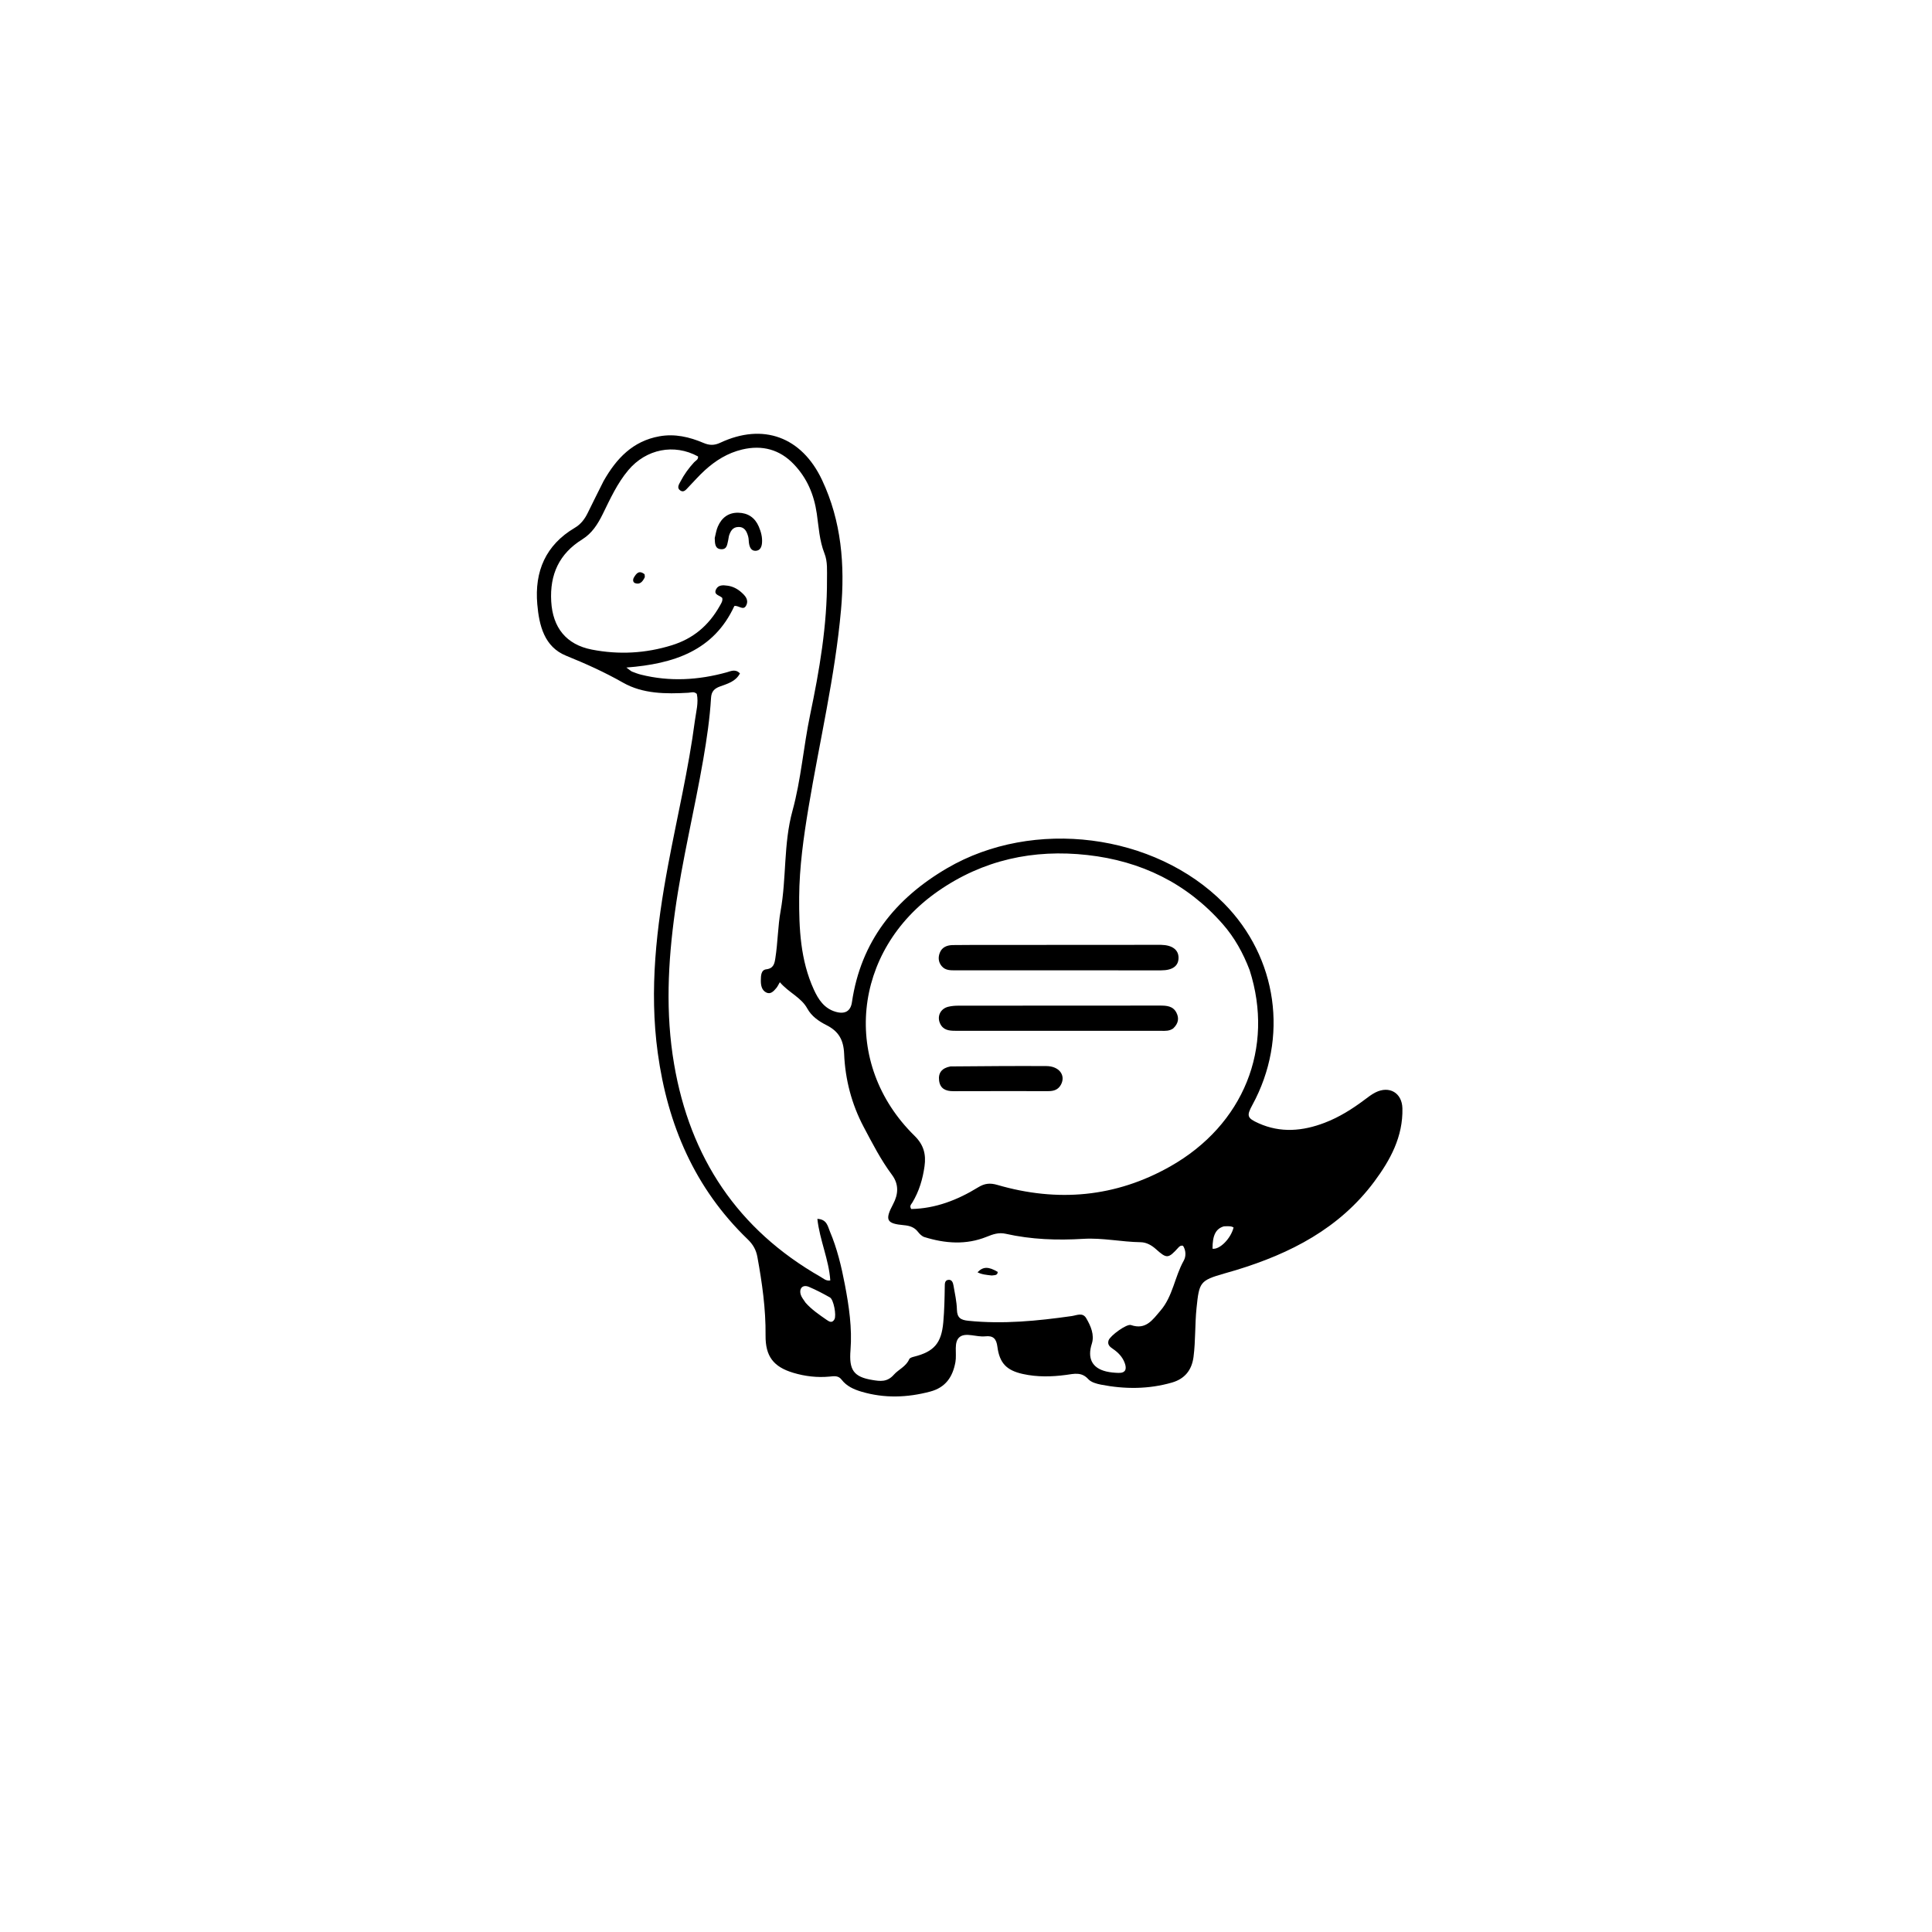 <svg version="1.1" id="Layer_1" xmlns="http://www.w3.org/2000/svg" xmlns:xlink="http://www.w3.org/1999/xlink" x="0px" y="0px"
	 width="100%" viewBox="0 0 1024 1024" enable-background="new 0 0 1024 1024" xml:space="preserve">
<path fill="#000000" opacity="1" stroke="none" 
	d="
M319.892,255.005 
	C326.732,242.925 335.45,233.764 349.492,231.249 
	C357.685,229.782 365.412,231.589 372.85,234.753 
	C376.002,236.094 378.573,236.151 381.774,234.653 
	C404.448,224.038 424.897,231.52 435.68,254.362 
	C446.016,276.256 447.874,299.527 445.757,323.205 
	C442.599,358.522 434.351,393.031 428.544,427.93 
	C425.923,443.686 423.679,459.562 423.576,475.526 
	C423.467,492.152 424.229,508.854 431.32,524.427 
	C433.721,529.699 436.782,534.428 442.771,536.226 
	C447.754,537.721 450.837,536.02 451.541,531.214 
	C456.274,498.918 474.521,476.213 502.024,460.142 
	C547.702,433.452 611.955,441.65 648.684,478.768 
	C677.13,507.516 683.149,550.157 663.773,585.673 
	C660.633,591.428 660.957,592.603 667.091,595.357 
	C678.759,600.596 690.474,599.53 702.064,595.106 
	C709.742,592.176 716.657,587.834 723.221,582.914 
	C725.083,581.518 726.95,580.055 729.013,579.016 
	C736.381,575.305 743.111,579.234 743.306,587.448 
	C743.66,602.417 736.914,614.836 728.36,626.321 
	C709.904,651.103 683.946,664.389 655.171,673.165 
	C653.102,673.797 651.017,674.378 648.937,674.974 
	C635.95,678.693 635.601,679.604 634.19,693.265 
	C633.299,701.895 633.706,710.562 632.596,719.165 
	C631.679,726.273 627.869,730.847 621.15,732.785 
	C608.756,736.361 596.168,736.342 583.587,733.901 
	C581.193,733.437 578.327,732.644 576.812,730.974 
	C573.199,726.994 569.251,728.166 564.953,728.741 
	C557.34,729.76 549.671,729.911 542.092,728.231 
	C533.527,726.333 529.763,722.482 528.635,713.762 
	C528.104,709.652 526.49,707.798 522.228,708.281 
	C517.61,708.804 511.871,706.057 508.632,708.65 
	C505.335,711.29 507.218,717.385 506.395,721.925 
	C504.953,729.874 501.139,735.411 493.021,737.566 
	C480.858,740.796 468.715,741.215 456.568,737.612 
	C452.529,736.414 448.708,734.708 446.058,731.244 
	C444.298,728.942 442.011,729.394 439.689,729.617 
	C433.141,730.245 426.692,729.482 420.444,727.61 
	C409.919,724.456 405.651,718.823 405.765,707.801 
	C405.911,693.737 403.936,679.946 401.426,666.172 
	C400.733,662.368 399.054,659.517 396.287,656.852 
	C368.216,629.824 353.844,596.153 348.626,558.066 
	C344.023,524.467 347.956,491.371 354.134,458.356 
	C358.902,432.879 364.947,407.633 368.318,381.907 
	C368.933,377.215 370.344,372.455 369.322,367.778 
	C367.813,366.346 366.28,367.091 364.847,367.172 
	C352.91,367.845 340.736,367.804 330.23,361.825 
	C320.454,356.261 310.437,351.758 300.048,347.545 
	C288.458,342.844 285.755,331.503 284.772,320.246 
	C283.255,302.861 289.192,288.859 304.717,279.705 
	C307.833,277.868 309.921,275.109 311.494,271.89 
	C314.2,266.352 316.972,260.846 319.892,255.005 
M381.492,321.137 
	C382.209,319.837 383.146,318.607 382.826,316.936 
	C381.6,315.492 378.055,315.404 379.515,312.377 
	C380.712,309.896 383.314,310.095 385.699,310.437 
	C388.43,310.827 390.804,312.069 392.821,313.844 
	C394.834,315.616 396.934,317.727 395.597,320.694 
	C394.093,324.031 391.556,320.736 389.227,321.185 
	C378.335,344.864 357.189,351.876 331.99,353.812 
	C333.967,355.245 334.437,355.747 335.016,355.974 
	C336.56,356.578 338.123,357.179 339.728,357.579 
	C354.97,361.38 370.086,360.506 385.128,356.358 
	C387.373,355.739 389.818,354.396 392.187,356.929 
	C389.881,361.273 385.572,362.389 381.631,363.834 
	C378.638,364.931 377.068,366.463 376.865,369.872 
	C376.21,380.841 374.601,391.715 372.734,402.533 
	C368.095,429.411 361.555,455.927 357.781,482.98 
	C354.012,510.001 352.662,536.965 357.281,564.007 
	C365.752,613.601 390.965,651.666 434.957,676.778 
	C436.451,677.63 437.831,679.059 440.073,678.657 
	C439.325,667.587 434.465,657.344 433.215,646.016 
	C438.33,646.264 438.73,650.03 439.829,652.615 
	C443.682,661.682 445.966,671.261 447.807,680.903 
	C449.992,692.35 451.698,703.936 450.78,715.602 
	C449.962,725.988 452.282,729.815 462.512,731.446 
	C466.472,732.078 470.195,732.661 473.753,728.629 
	C476.229,725.823 480.242,724.304 481.921,720.377 
	C482.213,719.693 483.545,719.296 484.471,719.065 
	C495.182,716.392 498.984,711.779 499.961,700.865 
	C500.526,694.546 500.656,688.231 500.745,681.902 
	C500.766,680.444 500.697,678.569 502.65,678.344 
	C504.555,678.125 505.115,679.876 505.366,681.334 
	C506.099,685.585 507.078,689.853 507.186,694.134 
	C507.297,698.522 509.241,699.633 513.269,700.043 
	C531.66,701.918 549.844,700.126 568.009,697.545 
	C570.721,697.159 573.821,695.452 575.724,698.685 
	C578.151,702.808 580.183,707.544 578.687,712.201 
	C576.275,719.713 578.63,725.074 586.354,726.913 
	C588.436,727.408 590.621,727.595 592.767,727.665 
	C596.66,727.792 597.289,725.59 596.131,722.425 
	C594.94,719.169 592.644,716.818 589.811,714.899 
	C588.265,713.852 586.815,712.657 587.583,710.405 
	C588.417,707.957 597.169,701.516 599.444,702.304 
	C607.371,705.05 610.944,699.464 615.052,694.699 
	C621.664,687.031 622.596,676.703 627.418,668.16 
	C628.682,665.92 628.606,662.709 627.034,660.282 
	C625.72,660.037 625.143,660.607 624.57,661.236 
	C619.175,667.155 618.461,667.25 612.636,662.034 
	C610.293,659.936 607.58,658.448 604.59,658.402 
	C594.418,658.247 584.266,655.996 574.22,656.608 
	C560.28,657.457 546.613,656.975 533.04,653.926 
	C529.342,653.095 526.285,654.174 522.963,655.518 
	C512.041,659.934 500.961,659.083 489.969,655.679 
	C488.65,655.27 487.416,654.04 486.53,652.892 
	C484.612,650.402 482.038,649.638 479.122,649.38 
	C469.798,648.554 468.893,646.625 473.388,638.172 
	C476.146,632.986 476.513,627.718 472.763,622.687 
	C466.868,614.778 462.395,606.027 457.794,597.35 
	C451.362,585.22 447.966,572.067 447.409,558.589 
	C447.091,550.89 444.311,546.51 437.983,543.312 
	C433.924,541.261 430.121,538.61 427.911,534.579 
	C424.631,528.596 418.249,526.278 413.332,520.596 
	C412.546,521.926 412.144,522.875 411.51,523.629 
	C410.099,525.305 408.439,527.241 406.066,526.017 
	C403.599,524.744 403.215,521.97 403.262,519.456 
	C403.305,517.183 403.337,514.085 406.142,513.752 
	C410.085,513.283 410.518,510.607 410.954,507.848 
	C412.267,499.544 412.281,490.89 413.733,482.859 
	C416.918,465.246 415.201,447.3 420.041,429.698 
	C424.573,413.213 425.849,395.78 429.379,378.886 
	C434.318,355.244 438.429,331.438 438.321,307.153 
	C438.3,302.525 438.721,297.716 436.978,293.313 
	C434.295,286.534 433.931,279.2 432.922,272.252 
	C431.425,261.95 427.671,253.339 420.771,246.087 
	C413.327,238.264 404.031,235.714 393.356,238.25 
	C385.654,240.081 379.238,244.1 373.513,249.319 
	C370.443,252.118 367.704,255.279 364.809,258.27 
	C363.663,259.454 362.471,261.195 360.647,260.024 
	C358.492,258.641 359.881,256.721 360.686,255.172 
	C362.612,251.462 365.052,248.093 367.895,245.018 
	C368.744,244.099 370.23,243.573 369.968,241.922 
	C357.272,235.004 342.454,237.988 333.013,249.201 
	C327.138,256.177 323.435,264.392 319.47,272.454 
	C316.856,277.768 313.801,282.64 308.633,285.856 
	C296.41,293.461 291.324,304.438 292.157,318.782 
	C292.959,332.604 300.063,341.644 313.69,344.298 
	C328.011,347.087 342.198,346.323 356.155,341.973 
	C367.162,338.543 375.495,331.802 381.492,321.137 
M662.326,514.172 
	C658.92,505.223 654.353,496.918 648.018,489.719 
	C628.979,468.082 604.739,456.356 576.358,453.183 
	C547.721,449.981 521.071,455.738 497.156,472.36 
	C451.644,503.996 445.774,563.806 484.707,601.978 
	C489.665,606.839 490.883,611.927 490.02,618.127 
	C489.072,624.937 487.135,631.445 483.549,637.395 
	C483.008,638.292 481.863,639.158 482.986,640.804 
	C495.842,640.553 507.534,636.018 518.406,629.325 
	C521.897,627.176 524.766,626.904 528.609,628.024 
	C560.479,637.307 591.293,634.631 620.294,618.2 
	C659.124,596.201 675.571,555.425 662.326,514.172 
M426.943,690.434 
	C430.156,694.083 434.147,696.782 438.096,699.527 
	C439.511,700.511 441.024,701.456 442.262,699.29 
	C443.424,697.256 441.866,688.793 439.891,687.675 
	C436.288,685.634 432.596,683.706 428.791,682.082 
	C425.609,680.725 423.49,682.657 424.353,686.002 
	C424.711,687.388 425.725,688.604 426.943,690.434 
M648.696,649.979 
	C644.406,651.236 642.646,654.695 642.657,661.842 
	C646.438,662.435 652.362,656.488 653.818,650.586 
	C652.477,649.747 650.969,649.919 648.696,649.979 
z"/>
<path fill="#000000" opacity="1" stroke="none" 
	d="
M378.824,285.166 
	C379.376,282.834 379.699,280.833 380.487,279.036 
	C382.531,274.373 386.114,271.64 391.326,271.755 
	C396.417,271.868 400.123,274.337 402.17,279.098 
	C403.363,281.874 404.136,284.764 403.878,287.792 
	C403.7,289.869 402.917,291.89 400.432,291.94 
	C398.215,291.984 397.402,290.175 397.036,288.283 
	C396.785,286.985 396.904,285.6 396.543,284.345 
	C395.787,281.713 394.696,279.215 391.315,279.309 
	C388.276,279.393 387.13,281.596 386.356,284.086 
	C386.162,284.714 386.181,285.406 386.011,286.043 
	C385.433,288.207 385.54,291.184 382.347,291.099 
	C378.926,291.008 378.915,288.131 378.824,285.166 
z"/>
<path fill="#000000" opacity="1" stroke="none" 
	d="
M525.62,676.034 
	C522.818,675.714 520.367,675.512 518.097,674.338 
	C521.085,671.264 523.871,671.223 528.805,674.133 
	C528.758,676.057 527.213,675.81 525.62,676.034 
z"/>
<path fill="#000000" opacity="1" stroke="none" 
	d="
M341.634,304.364 
	C341.748,305.18 341.861,305.749 341.654,306.153 
	C340.616,308.172 339.261,310.001 336.656,309.098 
	C335.337,308.641 335.368,307.111 335.993,306.071 
	C337.23,304.015 338.656,301.992 341.634,304.364 
z"/>
<path fill="#000000" opacity="1" stroke="none" 
	d="
M528,500.833 
	C556.485,500.816 584.47,500.8 612.454,500.784 
	C613.454,500.783 614.454,500.77 615.453,500.791 
	C621.345,500.916 624.681,503.424 624.65,507.692 
	C624.617,512.01 621.467,514.31 615.379,514.311 
	C579.065,514.319 542.751,514.301 506.438,514.296 
	C503.754,514.296 501.045,514.389 499.094,512.037 
	C497.311,509.887 497.175,507.382 498.118,504.965 
	C499.298,501.946 502.05,500.951 505.013,500.905 
	C512.507,500.788 520.004,500.846 528,500.833 
z"/>
<path fill="#000000" opacity="1" stroke="none" 
	d="
M621.792,545.118 
	C619.654,546.566 617.613,546.363 615.633,546.363 
	C579.187,546.359 542.741,546.325 506.295,546.339 
	C502.962,546.341 499.922,545.967 498.297,542.544 
	C496.491,538.742 498.398,534.64 502.578,533.606 
	C504.333,533.172 506.199,533.031 508.015,533.029 
	C543.629,532.988 579.243,532.989 614.857,532.978 
	C618.273,532.977 621.673,533.168 623.5,536.68 
	C625.049,539.659 624.603,542.47 621.792,545.118 
z"/>
<path fill="#000000" opacity="1" stroke="none" 
	d="
M503.759,565.229 
	C520.994,565.094 537.8,564.935 554.604,565.039 
	C561.402,565.081 564.98,569.948 562.332,574.877 
	C560.875,577.589 558.525,578.325 555.664,578.322 
	C538.856,578.301 522.048,578.294 505.24,578.346 
	C501.249,578.359 498.292,577.039 497.746,572.751 
	C497.22,568.624 499.192,566.083 503.759,565.229 
z"/>
</svg>